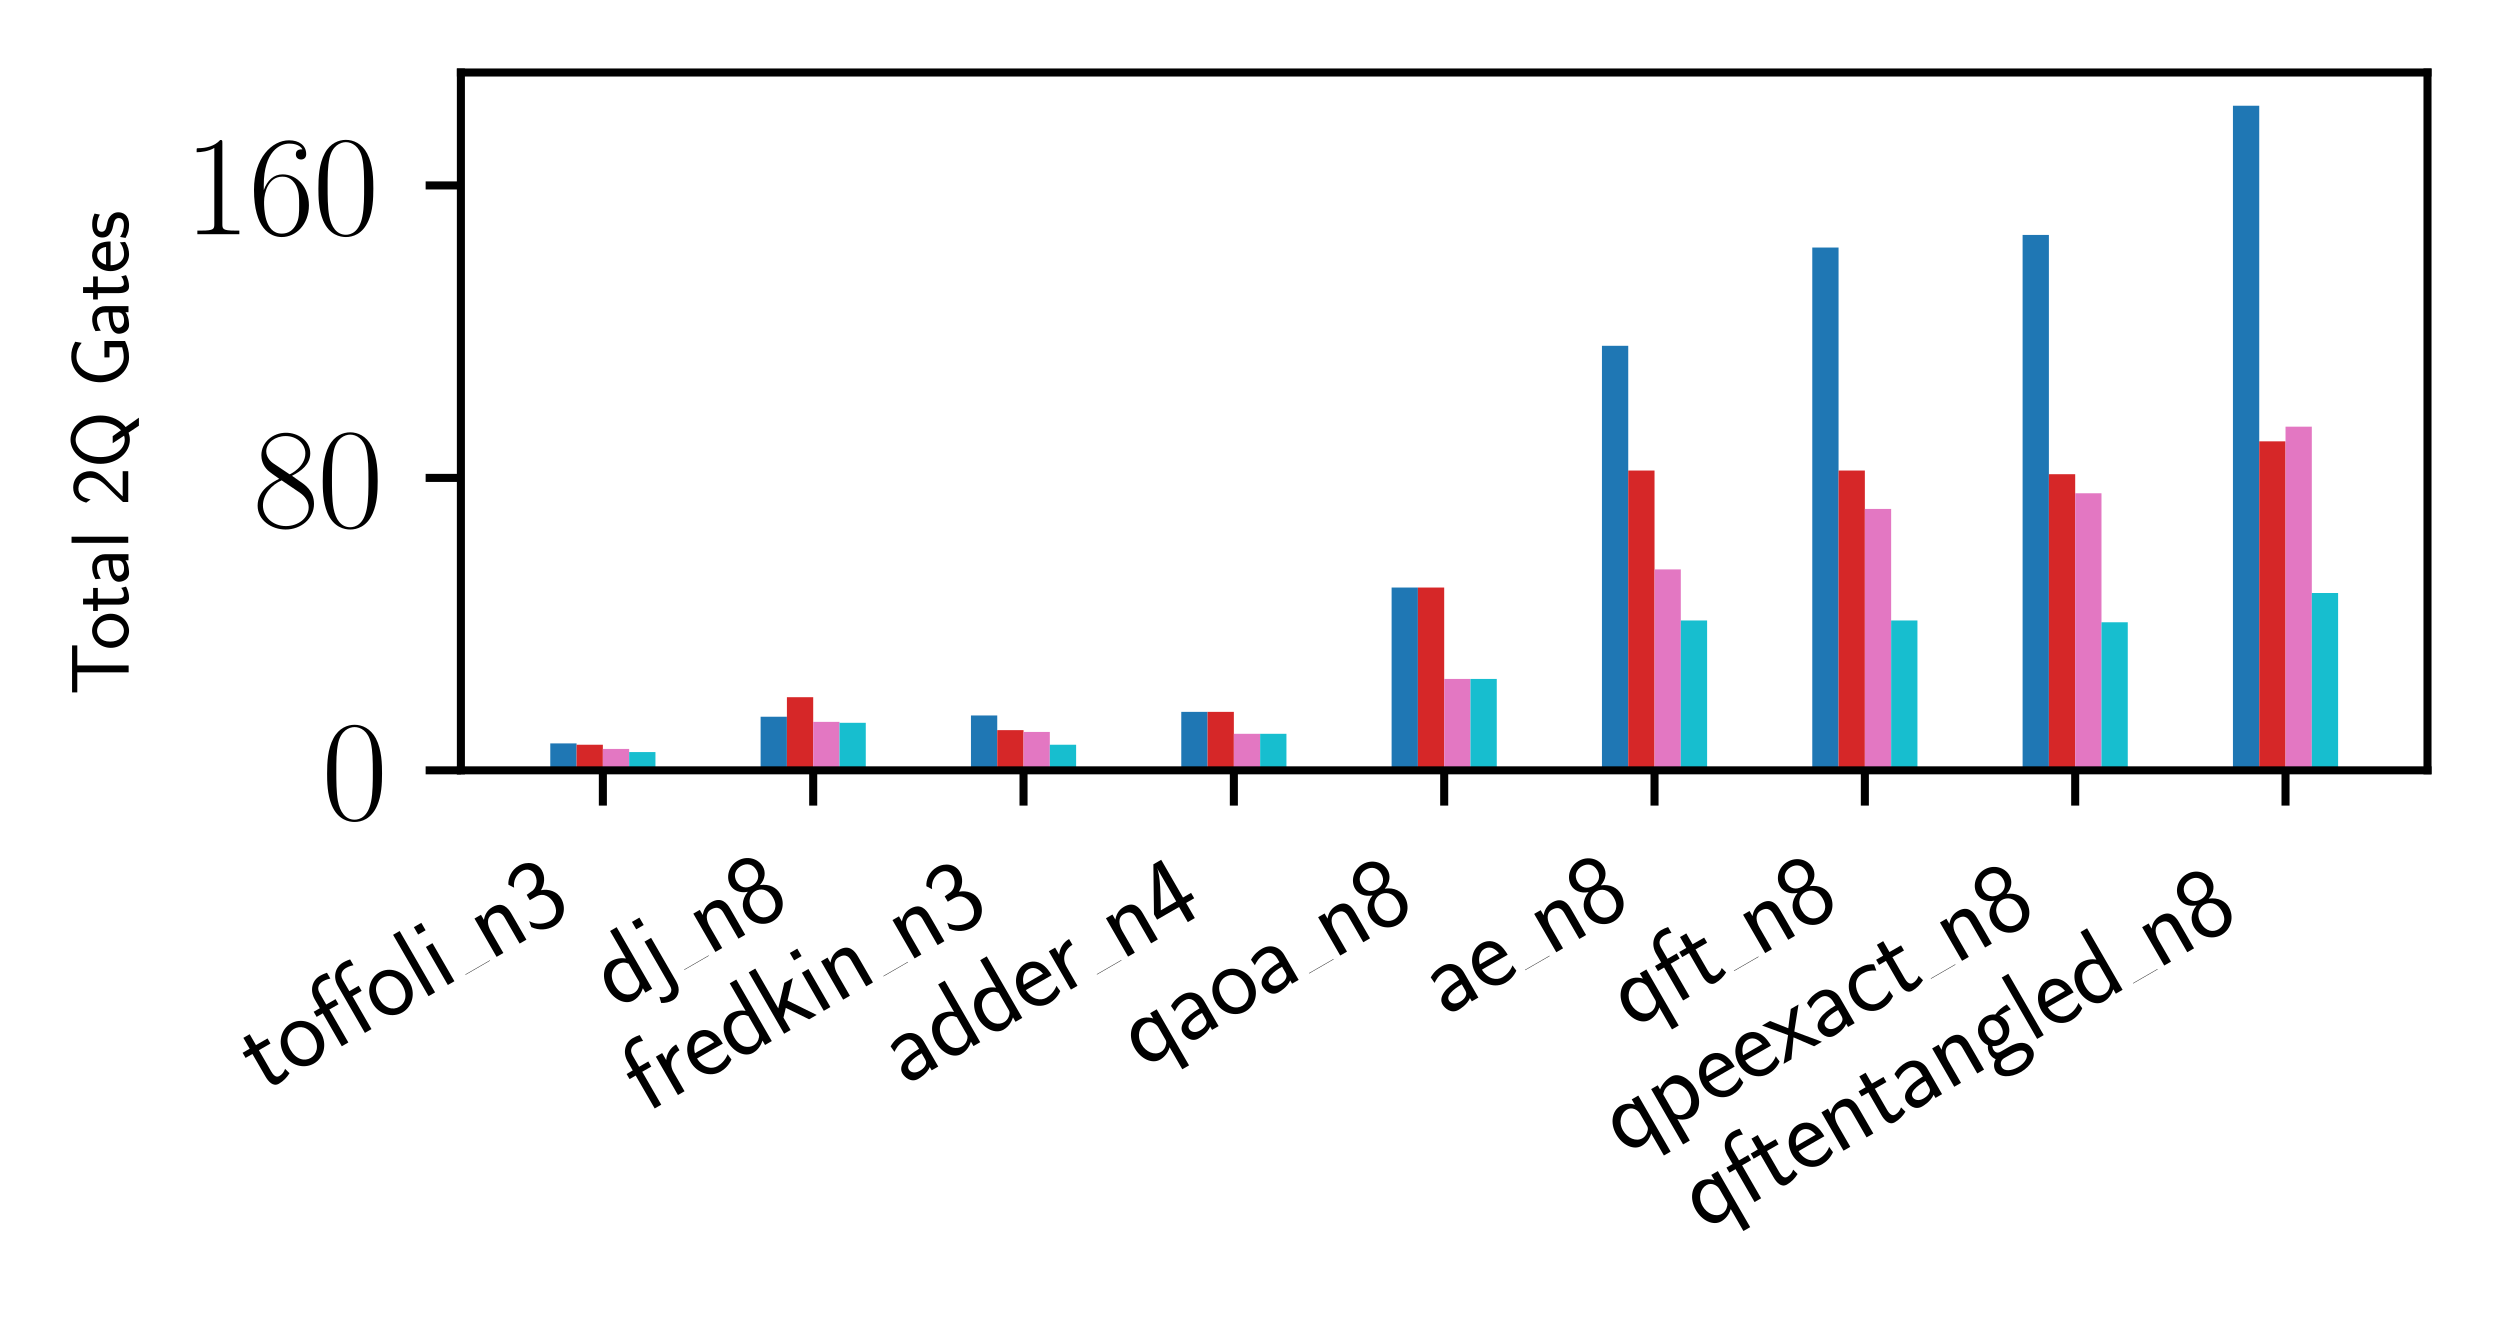 <?xml version="1.0" encoding="utf-8" standalone="no"?>
<!DOCTYPE svg PUBLIC "-//W3C//DTD SVG 1.1//EN"
  "http://www.w3.org/Graphics/SVG/1.1/DTD/svg11.dtd">
<svg xmlns:xlink="http://www.w3.org/1999/xlink" width="248.27pt" height="131.144pt" viewBox="0 0 248.27 131.144" xmlns="http://www.w3.org/2000/svg" version="1.1">
 <defs>
  <style type="text/css">*{stroke-linejoin: round; stroke-linecap: butt}</style>
 </defs>
 <g id="figure_1">
  <g id="patch_1">
   <path d="M 0 131.144
L 248.27 131.144
L 248.27 0
L 0 0
L 0 131.144
z
" style="fill: none"/>
  </g>
  <g id="axes_1">
   <g id="patch_2">
    <path d="M 45.77 76.5
L 241.07 76.5
L 241.07 7.2
L 45.77 7.2
L 45.77 76.5
z
" style="fill: none"/>
   </g>
   <g id="patch_3">
    <path d="M 54.647 76.5
L 57.258 76.5
L 57.258 73.828
L 54.647 73.828
z
" clip-path="url(#p5734040228)" style="fill: #1f77b4"/>
   </g>
   <g id="patch_4">
    <path d="M 57.258 76.5
L 59.869 76.5
L 59.869 73.959
L 57.258 73.959
z
" clip-path="url(#p5734040228)" style="fill: #d62728"/>
   </g>
   <g id="patch_5">
    <path d="M 59.869 76.5
L 62.48 76.5
L 62.48 74.375
L 59.869 74.375
z
" clip-path="url(#p5734040228)" style="fill: #e377c2"/>
   </g>
   <g id="patch_6">
    <path d="M 62.48 76.5
L 65.091 76.5
L 65.091 74.685
L 62.48 74.685
z
" clip-path="url(#p5734040228)" style="fill: #17becf"/>
   </g>
   <g id="patch_7">
    <path d="M 75.535 76.5
L 78.146 76.5
L 78.146 71.177
L 75.535 71.177
z
" clip-path="url(#p5734040228)" style="fill: #1f77b4"/>
   </g>
   <g id="patch_8">
    <path d="M 78.146 76.5
L 80.757 76.5
L 80.757 69.239
L 78.146 69.239
z
" clip-path="url(#p5734040228)" style="fill: #d62728"/>
   </g>
   <g id="patch_9">
    <path d="M 80.757 76.5
L 83.368 76.5
L 83.368 71.689
L 80.757 71.689
z
" clip-path="url(#p5734040228)" style="fill: #e377c2"/>
   </g>
   <g id="patch_10">
    <path d="M 83.368 76.5
L 85.979 76.5
L 85.979 71.78
L 83.368 71.78
z
" clip-path="url(#p5734040228)" style="fill: #17becf"/>
   </g>
   <g id="patch_11">
    <path d="M 96.423 76.5
L 99.034 76.5
L 99.034 71.054
L 96.423 71.054
z
" clip-path="url(#p5734040228)" style="fill: #1f77b4"/>
   </g>
   <g id="patch_12">
    <path d="M 99.034 76.5
L 101.645 76.5
L 101.645 72.507
L 99.034 72.507
z
" clip-path="url(#p5734040228)" style="fill: #d62728"/>
   </g>
   <g id="patch_13">
    <path d="M 101.645 76.5
L 104.256 76.5
L 104.256 72.688
L 101.645 72.688
z
" clip-path="url(#p5734040228)" style="fill: #e377c2"/>
   </g>
   <g id="patch_14">
    <path d="M 104.256 76.5
L 106.867 76.5
L 106.867 73.959
L 104.256 73.959
z
" clip-path="url(#p5734040228)" style="fill: #17becf"/>
   </g>
   <g id="patch_15">
    <path d="M 117.31 76.5
L 119.921 76.5
L 119.921 70.691
L 117.31 70.691
z
" clip-path="url(#p5734040228)" style="fill: #1f77b4"/>
   </g>
   <g id="patch_16">
    <path d="M 119.921 76.5
L 122.532 76.5
L 122.532 70.691
L 119.921 70.691
z
" clip-path="url(#p5734040228)" style="fill: #d62728"/>
   </g>
   <g id="patch_17">
    <path d="M 122.532 76.5
L 125.143 76.5
L 125.143 72.87
L 122.532 72.87
z
" clip-path="url(#p5734040228)" style="fill: #e377c2"/>
   </g>
   <g id="patch_18">
    <path d="M 125.143 76.5
L 127.754 76.5
L 127.754 72.87
L 125.143 72.87
z
" clip-path="url(#p5734040228)" style="fill: #17becf"/>
   </g>
   <g id="patch_19">
    <path d="M 138.198 76.5
L 140.809 76.5
L 140.809 58.348
L 138.198 58.348
z
" clip-path="url(#p5734040228)" style="fill: #1f77b4"/>
   </g>
   <g id="patch_20">
    <path d="M 140.809 76.5
L 143.42 76.5
L 143.42 58.348
L 140.809 58.348
z
" clip-path="url(#p5734040228)" style="fill: #d62728"/>
   </g>
   <g id="patch_21">
    <path d="M 143.42 76.5
L 146.031 76.5
L 146.031 67.424
L 143.42 67.424
z
" clip-path="url(#p5734040228)" style="fill: #e377c2"/>
   </g>
   <g id="patch_22">
    <path d="M 146.031 76.5
L 148.642 76.5
L 148.642 67.424
L 146.031 67.424
z
" clip-path="url(#p5734040228)" style="fill: #17becf"/>
   </g>
   <g id="patch_23">
    <path d="M 159.086 76.5
L 161.697 76.5
L 161.697 34.34
L 159.086 34.34
z
" clip-path="url(#p5734040228)" style="fill: #1f77b4"/>
   </g>
   <g id="patch_24">
    <path d="M 161.697 76.5
L 164.308 76.5
L 164.308 46.731
L 161.697 46.731
z
" clip-path="url(#p5734040228)" style="fill: #d62728"/>
   </g>
   <g id="patch_25">
    <path d="M 164.308 76.5
L 166.919 76.5
L 166.919 56.544
L 164.308 56.544
z
" clip-path="url(#p5734040228)" style="fill: #e377c2"/>
   </g>
   <g id="patch_26">
    <path d="M 166.919 76.5
L 169.53 76.5
L 169.53 61.615
L 166.919 61.615
z
" clip-path="url(#p5734040228)" style="fill: #17becf"/>
   </g>
   <g id="patch_27">
    <path d="M 179.973 76.5
L 182.584 76.5
L 182.584 24.585
L 179.973 24.585
z
" clip-path="url(#p5734040228)" style="fill: #1f77b4"/>
   </g>
   <g id="patch_28">
    <path d="M 182.584 76.5
L 185.195 76.5
L 185.195 46.731
L 182.584 46.731
z
" clip-path="url(#p5734040228)" style="fill: #d62728"/>
   </g>
   <g id="patch_29">
    <path d="M 185.195 76.5
L 187.806 76.5
L 187.806 50.543
L 185.195 50.543
z
" clip-path="url(#p5734040228)" style="fill: #e377c2"/>
   </g>
   <g id="patch_30">
    <path d="M 187.806 76.5
L 190.417 76.5
L 190.417 61.615
L 187.806 61.615
z
" clip-path="url(#p5734040228)" style="fill: #17becf"/>
   </g>
   <g id="patch_31">
    <path d="M 200.861 76.5
L 203.472 76.5
L 203.472 23.33
L 200.861 23.33
z
" clip-path="url(#p5734040228)" style="fill: #1f77b4"/>
   </g>
   <g id="patch_32">
    <path d="M 203.472 76.5
L 206.083 76.5
L 206.083 47.094
L 203.472 47.094
z
" clip-path="url(#p5734040228)" style="fill: #d62728"/>
   </g>
   <g id="patch_33">
    <path d="M 206.083 76.5
L 208.694 76.5
L 208.694 48.985
L 206.083 48.985
z
" clip-path="url(#p5734040228)" style="fill: #e377c2"/>
   </g>
   <g id="patch_34">
    <path d="M 208.694 76.5
L 211.305 76.5
L 211.305 61.797
L 208.694 61.797
z
" clip-path="url(#p5734040228)" style="fill: #17becf"/>
   </g>
   <g id="patch_35">
    <path d="M 221.749 76.5
L 224.36 76.5
L 224.36 10.5
L 221.749 10.5
z
" clip-path="url(#p5734040228)" style="fill: #1f77b4"/>
   </g>
   <g id="patch_36">
    <path d="M 224.36 76.5
L 226.971 76.5
L 226.971 43.826
L 224.36 43.826
z
" clip-path="url(#p5734040228)" style="fill: #d62728"/>
   </g>
   <g id="patch_37">
    <path d="M 226.971 76.5
L 229.582 76.5
L 229.582 42.374
L 226.971 42.374
z
" clip-path="url(#p5734040228)" style="fill: #e377c2"/>
   </g>
   <g id="patch_38">
    <path d="M 229.582 76.5
L 232.193 76.5
L 232.193 58.892
L 229.582 58.892
z
" clip-path="url(#p5734040228)" style="fill: #17becf"/>
   </g>
   <g id="matplotlib.axis_1">
    <g id="xtick_1">
     <g id="line2d_1">
      <defs>
       <path id="m604e9dee7a" d="M 0 0
L 0 3.5
" style="stroke: #000000; stroke-width: 0.8"/>
      </defs>
      <g>
       <use xlink:href="#m604e9dee7a" x="59.869" y="76.5" style="stroke: #000000; stroke-width: 0.8"/>
      </g>
     </g>
     <g id="text_1">
      <!-- toffoli_n3 -->
      <g transform="translate(26.124 108.415) rotate(-30) scale(0.1 -0.1)">
       <defs>
        <path id="CMSS17-74" d="M 1069 2368
L 1901 2368
L 1901 2737
L 1069 2737
L 1069 3520
L 614 3520
L 614 2737
L 109 2737
L 109 2368
L 602 2368
L 602 749
C 602 384 685 -64 1107 -64
C 1427 -64 1722 25 2003 172
L 1901 548
C 1747 414 1562 337 1363 337
C 1082 337 1069 696 1069 856
L 1069 2368
z
" transform="scale(0.016)"/>
        <path id="CMSS17-6f" d="M 2829 1356
C 2829 2176 2221 2816 1504 2816
C 768 2816 173 2157 173 1356
C 173 544 787 -64 1498 -64
C 2227 -64 2829 563 2829 1356
z
M 1504 337
C 1050 337 659 709 659 1408
C 659 2151 1114 2427 1498 2427
C 1914 2427 2342 2126 2342 1408
C 2342 683 1926 337 1504 337
z
" transform="scale(0.016)"/>
        <path id="CMSS17-b" d="M 1075 2368
L 1734 2368
L 1734 2737
L 1062 2737
L 1062 3559
C 1062 4001 1395 4092 1613 4092
C 1837 4092 2022 4034 2093 4009
L 2093 4429
C 2022 4442 1830 4480 1619 4480
C 1030 4480 602 3999 602 3359
L 602 2737
L 160 2737
L 160 2368
L 602 2368
L 602 0
L 1075 0
L 1075 2368
z
M 2739 2368
L 3398 2368
L 3398 2737
L 2726 2737
L 2726 3559
C 2726 4001 3059 4092 3277 4092
C 3501 4092 3686 4034 3757 4009
L 3757 4429
C 3686 4442 3494 4480 3283 4480
C 2694 4480 2266 4001 2266 3363
L 2266 0
L 2739 0
L 2739 2368
z
" transform="scale(0.016)"/>
        <path id="CMSS17-6c" d="M 947 4416
L 474 4416
L 474 0
L 947 0
L 947 4416
z
" transform="scale(0.016)"/>
        <path id="CMSS17-69" d="M 979 4183
L 442 4183
L 442 3648
L 979 3648
L 979 4183
z
M 947 2739
L 474 2739
L 474 0
L 947 0
L 947 2739
z
" transform="scale(0.016)"/>
        <path id="CMSS17-6e" d="M 2618 1877
C 2618 2283 2522 2816 1798 2816
C 1389 2816 1120 2606 941 2389
L 941 2758
L 474 2758
L 474 0
L 960 0
L 960 1559
C 960 1964 1114 2428 1549 2428
C 2112 2428 2131 2048 2131 1829
L 2131 0
L 2618 0
L 2618 1877
z
" transform="scale(0.016)"/>
        <path id="CMSS17-33" d="M 1005 2025
L 1440 2025
C 2042 2025 2214 1507 2214 1146
C 2214 653 1933 267 1472 267
C 1114 267 608 444 320 912
C 275 691 275 678 250 526
C 550 88 1037 -128 1485 -128
C 2214 -128 2752 473 2752 1138
C 2752 1638 2400 2057 1920 2215
C 2304 2424 2586 2816 2586 3273
C 2586 3805 2093 4229 1491 4229
C 941 4229 512 3892 333 3530
C 378 3468 493 3284 550 3189
C 691 3562 1056 3840 1485 3840
C 1843 3840 2080 3607 2080 3271
C 2080 2923 1856 2543 1478 2455
C 1453 2455 1056 2417 1005 2411
L 1005 2025
z
" transform="scale(0.016)"/>
       </defs>
       <use xlink:href="#CMSS17-74" transform="scale(0.996)"/>
       <use xlink:href="#CMSS17-6f" transform="translate(33.832 0) scale(0.996)"/>
       <use xlink:href="#CMSS17-b" transform="translate(80.675 0) scale(0.996)"/>
       <use xlink:href="#CMSS17-6f" transform="translate(135.326 0) scale(0.996)"/>
       <use xlink:href="#CMSS17-6c" transform="translate(182.17 0) scale(0.996)"/>
       <use xlink:href="#CMSS17-69" transform="translate(204.351 0) scale(0.996)"/>
       <use xlink:href="#CMSS17-6e" transform="translate(260.259 0) scale(0.996)"/>
       <use xlink:href="#CMSS17-33" transform="translate(308.464 0) scale(0.996)"/>
       <path d="M 232.152 0
L 260.259 0
L 260.259 0.399
L 232.152 0.399
L 232.152 0
z
"/>
      </g>
     </g>
    </g>
    <g id="xtick_2">
     <g id="line2d_2">
      <g>
       <use xlink:href="#m604e9dee7a" x="80.757" y="76.5" style="stroke: #000000; stroke-width: 0.8"/>
      </g>
     </g>
     <g id="text_2">
      <!-- dj_n8 -->
      <g transform="translate(61.152 100.251) rotate(-30) scale(0.1 -0.1)">
       <defs>
        <path id="CMSS17-64" d="M 2611 4416
L 2138 4416
L 2138 2438
C 1939 2603 1613 2756 1254 2756
C 672 2756 211 2131 211 1347
C 211 562 666 -64 1235 -64
C 1677 -64 1971 172 2125 306
L 2125 -13
L 2611 -13
L 2611 4416
z
M 2125 836
C 2125 747 2125 653 1926 482
C 1798 375 1645 325 1498 325
C 1152 325 698 576 698 1340
C 698 2134 1210 2368 1562 2368
C 1798 2368 1990 2254 2125 2065
L 2125 836
z
" transform="scale(0.016)"/>
        <path id="CMSS17-6a" d="M 1114 4224
L 576 4224
L 576 3689
L 1114 3689
L 1114 4224
z
M -371 -1064
C -166 -1191 83 -1280 352 -1280
C 755 -1280 1114 -935 1114 -366
L 1114 2767
L 640 2767
L 640 -425
C 640 -815 346 -873 179 -873
C 38 -873 -128 -828 -275 -675
L -371 -1064
z
" transform="scale(0.016)"/>
        <path id="CMSS17-38" d="M 1933 2222
C 2419 2380 2669 2760 2669 3134
C 2669 3722 2157 4229 1504 4229
C 826 4229 333 3708 333 3144
C 333 2780 576 2403 1069 2241
C 442 1997 250 1512 250 1149
C 250 446 819 -128 1498 -128
C 2202 -128 2752 455 2752 1138
C 2752 1557 2502 2000 1933 2222
z
M 1504 2432
C 1075 2432 787 2712 787 3136
C 787 3566 1075 3840 1504 3840
C 1901 3840 2214 3591 2214 3136
C 2214 2687 1907 2432 1504 2432
z
M 1504 267
C 1139 267 749 517 749 1156
C 749 1813 1184 2043 1498 2043
C 1843 2043 2253 1800 2253 1156
C 2253 491 1830 267 1504 267
z
" transform="scale(0.016)"/>
       </defs>
       <use xlink:href="#CMSS17-64" transform="scale(0.996)"/>
       <use xlink:href="#CMSS17-6a" transform="translate(48.205 0) scale(0.996)"/>
       <use xlink:href="#CMSS17-6e" transform="translate(106.716 0) scale(0.996)"/>
       <use xlink:href="#CMSS17-38" transform="translate(154.92 0) scale(0.996)"/>
       <path d="M 78.609 0
L 106.716 0
L 106.716 0.399
L 78.609 0.399
L 78.609 0
z
"/>
      </g>
     </g>
    </g>
    <g id="xtick_3">
     <g id="line2d_3">
      <g>
       <use xlink:href="#m604e9dee7a" x="101.645" y="76.5" style="stroke: #000000; stroke-width: 0.8"/>
      </g>
     </g>
     <g id="text_3">
      <!-- fredkin_n3 -->
      <g transform="translate(64.185 110.56) rotate(-30) scale(0.1 -0.1)">
       <defs>
        <path id="CMSS17-66" d="M 1075 2368
L 1722 2368
L 1722 2737
L 1062 2737
L 1062 3559
C 1062 4014 1408 4092 1606 4092
C 1670 4092 1850 4092 2080 4009
L 2080 4429
C 1933 4461 1754 4480 1613 4480
C 1018 4480 602 3993 602 3359
L 602 2737
L 160 2737
L 160 2368
L 602 2368
L 602 0
L 1075 0
L 1075 2368
z
" transform="scale(0.016)"/>
        <path id="CMSS17-72" d="M 954 1363
C 954 1965 1395 2368 1958 2368
L 1958 2789
C 1549 2789 1165 2585 934 2253
L 934 2758
L 480 2758
L 480 0
L 954 0
L 954 1363
z
" transform="scale(0.016)"/>
        <path id="CMSS17-65" d="M 2502 1377
C 2502 1590 2490 2003 2285 2345
C 2061 2713 1696 2816 1421 2816
C 755 2816 192 2188 192 1375
C 192 582 774 -64 1510 -64
C 1798 -64 2150 19 2470 248
C 2470 274 2458 414 2451 420
C 2451 433 2432 630 2432 656
C 2125 407 1773 325 1517 325
C 1107 325 666 667 646 1377
L 2502 1377
z
M 698 1728
C 781 2084 1062 2421 1421 2421
C 1517 2421 1965 2421 2080 1728
L 698 1728
z
" transform="scale(0.016)"/>
        <path id="CMSS17-6b" d="M 1696 1688
L 2688 2739
L 2074 2739
L 954 1554
L 954 4416
L 480 4416
L 480 0
L 947 0
L 947 892
L 1376 1344
L 2278 0
L 2822 0
L 1696 1688
z
" transform="scale(0.016)"/>
       </defs>
       <use xlink:href="#CMSS17-66" transform="scale(0.996)"/>
       <use xlink:href="#CMSS17-72" transform="translate(28.627 0) scale(0.996)"/>
       <use xlink:href="#CMSS17-65" transform="translate(60.536 0) scale(0.996)"/>
       <use xlink:href="#CMSS17-64" transform="translate(102.175 0) scale(0.996)"/>
       <use xlink:href="#CMSS17-6b" transform="translate(150.38 0) scale(0.996)"/>
       <use xlink:href="#CMSS17-69" transform="translate(195.983 0) scale(0.996)"/>
       <use xlink:href="#CMSS17-6e" transform="translate(218.163 0) scale(0.996)"/>
       <use xlink:href="#CMSS17-6e" transform="translate(300.096 0) scale(0.996)"/>
       <use xlink:href="#CMSS17-33" transform="translate(348.301 0) scale(0.996)"/>
       <path d="M 271.989 0
L 300.096 0
L 300.096 0.399
L 271.989 0.399
L 271.989 0
z
"/>
      </g>
     </g>
    </g>
    <g id="xtick_4">
     <g id="line2d_4">
      <g>
       <use xlink:href="#m604e9dee7a" x="122.532" y="76.5" style="stroke: #000000; stroke-width: 0.8"/>
      </g>
     </g>
     <g id="text_4">
      <!-- adder_n4 -->
      <g transform="translate(89.842 107.806) rotate(-30) scale(0.1 -0.1)">
       <defs>
        <path id="CMSS17-61" d="M 2406 1791
C 2406 2392 1978 2808 1402 2808
C 1120 2808 813 2757 461 2553
L 499 2135
C 659 2248 934 2432 1395 2432
C 1722 2432 1920 2180 1920 1782
L 1920 1536
C 896 1536 256 1238 256 726
C 256 461 416 -64 947 -64
C 1043 -64 1562 -64 1933 217
L 1933 -19
L 2406 -19
L 2406 1791
z
M 1920 816
C 1920 701 1920 548 1728 434
C 1562 325 1350 325 1261 325
C 941 325 723 511 723 744
C 723 1211 1722 1211 1920 1211
L 1920 816
z
" transform="scale(0.016)"/>
        <path id="CMSS17-34" d="M 2253 1088
L 2835 1088
L 2835 1477
L 2253 1477
L 2253 4192
L 1690 4192
L 166 1477
L 166 1088
L 1747 1088
L 1747 0
L 2253 0
L 2253 1088
z
M 659 1477
C 1030 2127 1766 3439 1766 3885
L 1766 1477
L 659 1477
z
" transform="scale(0.016)"/>
       </defs>
       <use xlink:href="#CMSS17-61" transform="scale(0.996)"/>
       <use xlink:href="#CMSS17-64" transform="translate(44.922 0) scale(0.996)"/>
       <use xlink:href="#CMSS17-64" transform="translate(93.127 0) scale(0.996)"/>
       <use xlink:href="#CMSS17-65" transform="translate(141.332 0) scale(0.996)"/>
       <use xlink:href="#CMSS17-72" transform="translate(182.971 0) scale(0.996)"/>
       <use xlink:href="#CMSS17-6e" transform="translate(248.608 0) scale(0.996)"/>
       <use xlink:href="#CMSS17-34" transform="translate(296.813 0) scale(0.996)"/>
       <path d="M 220.501 0
L 248.608 0
L 248.608 0.399
L 220.501 0.399
L 220.501 0
z
"/>
      </g>
     </g>
    </g>
    <g id="xtick_5">
     <g id="line2d_5">
      <g>
       <use xlink:href="#m604e9dee7a" x="143.42" y="76.5" style="stroke: #000000; stroke-width: 0.8"/>
      </g>
     </g>
     <g id="text_5">
      <!-- qaoa_n8 -->
      <g transform="translate(113.51 106.201) rotate(-30) scale(0.1 -0.1)">
       <defs>
        <path id="CMSS17-71" d="M 2611 2816
L 2138 2816
L 2138 2428
C 2112 2460 1818 2816 1318 2816
C 736 2816 211 2228 211 1399
C 211 633 653 -5 1229 -5
C 1498 -5 1837 91 2125 365
L 2125 -1216
L 2611 -1216
L 2611 2816
z
M 2138 914
C 2138 832 2138 718 1939 554
C 1888 510 1747 384 1504 384
C 1050 384 698 850 698 1399
C 698 2011 1126 2415 1562 2415
C 1926 2415 2138 2061 2138 1797
L 2138 914
z
" transform="scale(0.016)"/>
       </defs>
       <use xlink:href="#CMSS17-71" transform="scale(0.996)"/>
       <use xlink:href="#CMSS17-61" transform="translate(48.205 0) scale(0.996)"/>
       <use xlink:href="#CMSS17-6f" transform="translate(93.127 0) scale(0.996)"/>
       <use xlink:href="#CMSS17-61" transform="translate(139.97 0) scale(0.996)"/>
       <use xlink:href="#CMSS17-6e" transform="translate(218.62 0) scale(0.996)"/>
       <use xlink:href="#CMSS17-38" transform="translate(266.825 0) scale(0.996)"/>
       <path d="M 190.513 0
L 218.62 0
L 218.62 0.399
L 190.513 0.399
L 190.513 0
z
"/>
      </g>
     </g>
    </g>
    <g id="xtick_6">
     <g id="line2d_6">
      <g>
       <use xlink:href="#m604e9dee7a" x="164.308" y="76.5" style="stroke: #000000; stroke-width: 0.8"/>
      </g>
     </g>
     <g id="text_6">
      <!-- ae_n8 -->
      <g transform="translate(143.481 100.957) rotate(-30) scale(0.1 -0.1)">
       <use xlink:href="#CMSS17-61" transform="scale(0.996)"/>
       <use xlink:href="#CMSS17-65" transform="translate(44.922 0) scale(0.996)"/>
       <use xlink:href="#CMSS17-6e" transform="translate(120.288 0) scale(0.996)"/>
       <use xlink:href="#CMSS17-38" transform="translate(168.493 0) scale(0.996)"/>
       <path d="M 92.182 0
L 120.288 0
L 120.288 0.399
L 92.182 0.399
L 92.182 0
z
"/>
      </g>
     </g>
    </g>
    <g id="xtick_7">
     <g id="line2d_7">
      <g>
       <use xlink:href="#m604e9dee7a" x="185.195" y="76.5" style="stroke: #000000; stroke-width: 0.8"/>
      </g>
     </g>
     <g id="text_7">
      <!-- qft_n8 -->
      <g transform="translate(162.139 102.244) rotate(-30) scale(0.1 -0.1)">
       <use xlink:href="#CMSS17-71" transform="scale(0.996)"/>
       <use xlink:href="#CMSS17-66" transform="translate(48.205 0) scale(0.996)"/>
       <use xlink:href="#CMSS17-74" transform="translate(76.832 0) scale(0.996)"/>
       <use xlink:href="#CMSS17-6e" transform="translate(144.391 0) scale(0.996)"/>
       <use xlink:href="#CMSS17-38" transform="translate(192.596 0) scale(0.996)"/>
       <path d="M 116.284 0
L 144.391 0
L 144.391 0.399
L 116.284 0.399
L 116.284 0
z
"/>
      </g>
     </g>
    </g>
    <g id="xtick_8">
     <g id="line2d_8">
      <g>
       <use xlink:href="#m604e9dee7a" x="206.083" y="76.5" style="stroke: #000000; stroke-width: 0.8"/>
      </g>
     </g>
     <g id="text_8">
      <!-- qpeexact_n8 -->
      <g transform="translate(161.337 114.766) rotate(-30) scale(0.1 -0.1)">
       <defs>
        <path id="CMSS17-70" d="M 966 333
C 1178 129 1466 -5 1773 -5
C 2368 -5 2880 603 2880 1412
C 2880 2159 2496 2816 1946 2816
C 1626 2816 1242 2702 954 2472
L 954 2765
L 480 2765
L 480 -1216
L 966 -1216
L 966 333
z
M 966 2100
C 1018 2176 1235 2415 1587 2415
C 2035 2415 2394 1960 2394 1412
C 2394 787 1958 384 1530 384
C 1402 384 1267 415 1139 523
C 966 674 966 768 966 857
L 966 2100
z
" transform="scale(0.016)"/>
        <path id="CMSS17-78" d="M 1587 1414
L 2656 2739
L 2099 2739
L 1363 1777
L 602 2739
L 32 2739
L 1139 1414
L 0 0
L 563 0
L 1363 1121
L 2195 0
L 2758 0
L 1587 1414
z
" transform="scale(0.016)"/>
        <path id="CMSS17-63" d="M 2464 2541
C 2464 2585 2170 2714 2093 2739
C 1882 2816 1613 2816 1542 2816
C 710 2816 211 2093 211 1363
C 211 595 768 -64 1517 -64
C 1946 -64 2253 76 2502 242
L 2464 664
C 2189 453 1869 337 1523 337
C 1024 337 698 774 698 1369
C 698 1831 909 2414 1549 2414
C 1901 2414 2099 2343 2394 2145
L 2464 2541
z
" transform="scale(0.016)"/>
       </defs>
       <use xlink:href="#CMSS17-71" transform="scale(0.996)"/>
       <use xlink:href="#CMSS17-70" transform="translate(48.205 0) scale(0.996)"/>
       <use xlink:href="#CMSS17-65" transform="translate(99.012 0) scale(0.996)"/>
       <use xlink:href="#CMSS17-65" transform="translate(140.651 0) scale(0.996)"/>
       <use xlink:href="#CMSS17-78" transform="translate(182.29 0) scale(0.996)"/>
       <use xlink:href="#CMSS17-61" transform="translate(225.29 0) scale(0.996)"/>
       <use xlink:href="#CMSS17-63" transform="translate(270.212 0) scale(0.996)"/>
       <use xlink:href="#CMSS17-74" transform="translate(311.851 0) scale(0.996)"/>
       <use xlink:href="#CMSS17-6e" transform="translate(379.41 0) scale(0.996)"/>
       <use xlink:href="#CMSS17-38" transform="translate(427.615 0) scale(0.996)"/>
       <path d="M 351.303 0
L 379.41 0
L 379.41 0.399
L 351.303 0.399
L 351.303 0
z
"/>
      </g>
     </g>
    </g>
    <g id="xtick_9">
     <g id="line2d_9">
      <g>
       <use xlink:href="#m604e9dee7a" x="226.971" y="76.5" style="stroke: #000000; stroke-width: 0.8"/>
      </g>
     </g>
     <g id="text_9">
      <!-- qftentangled_n8 -->
      <g transform="translate(169.235 122.266) rotate(-30) scale(0.1 -0.1)">
       <defs>
        <path id="CMSS17-67" d="M 2848 2808
C 2483 2808 2170 2738 1914 2617
C 1702 2777 1485 2808 1338 2808
C 781 2808 358 2349 358 1814
C 358 1468 550 1207 563 1195
C 448 1035 384 863 384 672
C 384 448 474 289 544 200
C 211 -3 166 -314 166 -435
C 166 -898 749 -1280 1498 -1280
C 2253 -1280 2835 -898 2835 -428
C 2835 448 1856 448 1587 448
L 1069 448
C 973 448 717 448 717 791
C 717 921 774 1004 781 1010
C 877 940 1075 832 1338 832
C 1869 832 2310 1278 2310 1827
C 2310 2132 2170 2355 2112 2432
L 2131 2432
C 2150 2432 2419 2432 2515 2432
C 2720 2432 2739 2429 2918 2419
L 2848 2808
z
M 1338 1182
C 1120 1182 813 1315 813 1823
C 813 2375 1165 2464 1331 2464
C 1549 2464 1856 2331 1856 1823
C 1856 1271 1504 1182 1338 1182
z
M 1581 -10
C 1734 -10 2381 -10 2381 -442
C 2381 -714 1984 -929 1504 -929
C 1018 -929 621 -720 621 -435
C 621 -403 621 -10 1062 -10
L 1581 -10
z
" transform="scale(0.016)"/>
       </defs>
       <use xlink:href="#CMSS17-71" transform="scale(0.996)"/>
       <use xlink:href="#CMSS17-66" transform="translate(48.205 0) scale(0.996)"/>
       <use xlink:href="#CMSS17-74" transform="translate(76.832 0) scale(0.996)"/>
       <use xlink:href="#CMSS17-65" transform="translate(110.663 0) scale(0.996)"/>
       <use xlink:href="#CMSS17-6e" transform="translate(152.302 0) scale(0.996)"/>
       <use xlink:href="#CMSS17-74" transform="translate(200.507 0) scale(0.996)"/>
       <use xlink:href="#CMSS17-61" transform="translate(234.339 0) scale(0.996)"/>
       <use xlink:href="#CMSS17-6e" transform="translate(279.26 0) scale(0.996)"/>
       <use xlink:href="#CMSS17-67" transform="translate(327.465 0) scale(0.996)"/>
       <use xlink:href="#CMSS17-6c" transform="translate(374.309 0) scale(0.996)"/>
       <use xlink:href="#CMSS17-65" transform="translate(396.49 0) scale(0.996)"/>
       <use xlink:href="#CMSS17-64" transform="translate(438.129 0) scale(0.996)"/>
       <use xlink:href="#CMSS17-6e" transform="translate(520.061 0) scale(0.996)"/>
       <use xlink:href="#CMSS17-38" transform="translate(568.266 0) scale(0.996)"/>
       <path d="M 491.954 0
L 520.061 0
L 520.061 0.399
L 491.954 0.399
L 491.954 0
z
"/>
      </g>
     </g>
    </g>
   </g>
   <g id="matplotlib.axis_2">
    <g id="ytick_1">
     <g id="line2d_10">
      <defs>
       <path id="mc01e388b06" d="M 0 0
L -3.5 0
" style="stroke: #000000; stroke-width: 0.8"/>
      </defs>
      <g>
       <use xlink:href="#mc01e388b06" x="45.77" y="76.5" style="stroke: #000000; stroke-width: 0.8"/>
      </g>
     </g>
     <g id="text_10">
      <!-- $\mathdefault{0}$ -->
      <g transform="translate(31.942 81.343) scale(0.14 -0.14)">
       <defs>
        <path id="CMR17-30" d="M 2688 2025
C 2688 2416 2682 3080 2413 3591
C 2176 4039 1798 4198 1466 4198
C 1158 4198 768 4058 525 3597
C 269 3118 243 2524 243 2025
C 243 1661 250 1106 448 619
C 723 -39 1216 -128 1466 -128
C 1760 -128 2208 -7 2470 600
C 2662 1042 2688 1559 2688 2025
z
M 1466 -26
C 1056 -26 813 325 723 812
C 653 1188 653 1738 653 2096
C 653 2588 653 2997 736 3387
C 858 3929 1216 4096 1466 4096
C 1728 4096 2067 3923 2189 3400
C 2272 3036 2278 2607 2278 2096
C 2278 1680 2278 1169 2202 792
C 2067 95 1690 -26 1466 -26
z
" transform="scale(0.016)"/>
       </defs>
       <use xlink:href="#CMR17-30" transform="scale(0.996)"/>
      </g>
     </g>
    </g>
    <g id="ytick_2">
     <g id="line2d_11">
      <g>
       <use xlink:href="#mc01e388b06" x="45.77" y="47.457" style="stroke: #000000; stroke-width: 0.8"/>
      </g>
     </g>
     <g id="text_11">
      <!-- $\mathdefault{80}$ -->
      <g transform="translate(25.113 52.3) scale(0.14 -0.14)">
       <defs>
        <path id="CMR17-38" d="M 1741 2264
C 2144 2467 2554 2773 2554 3263
C 2554 3841 1990 4179 1472 4179
C 890 4179 378 3759 378 3180
C 378 3021 416 2747 666 2505
C 730 2442 998 2251 1171 2130
C 883 1983 211 1634 211 934
C 211 279 838 -128 1459 -128
C 2144 -128 2720 362 2720 1010
C 2720 1590 2330 1857 2074 2029
L 1741 2264
z
M 902 2822
C 851 2854 595 3051 595 3351
C 595 3739 998 4032 1459 4032
C 1965 4032 2336 3676 2336 3262
C 2336 2669 1670 2331 1638 2331
C 1632 2331 1626 2331 1574 2370
L 902 2822
z
M 2080 1519
C 2176 1449 2483 1240 2483 851
C 2483 381 2010 25 1472 25
C 890 25 448 438 448 940
C 448 1443 838 1862 1280 2060
L 2080 1519
z
" transform="scale(0.016)"/>
       </defs>
       <use xlink:href="#CMR17-38" transform="scale(0.996)"/>
       <use xlink:href="#CMR17-30" transform="translate(45.69 0) scale(0.996)"/>
      </g>
     </g>
    </g>
    <g id="ytick_3">
     <g id="line2d_12">
      <g>
       <use xlink:href="#mc01e388b06" x="45.77" y="18.413" style="stroke: #000000; stroke-width: 0.8"/>
      </g>
     </g>
     <g id="text_12">
      <!-- $\mathdefault{160}$ -->
      <g transform="translate(18.285 23.256) scale(0.14 -0.14)">
       <defs>
        <path id="CMR17-31" d="M 1702 4058
C 1702 4192 1696 4192 1606 4192
C 1357 3916 979 3827 621 3827
C 602 3827 570 3827 563 3808
C 557 3795 557 3782 557 3648
C 755 3648 1088 3686 1344 3839
L 1344 461
C 1344 236 1331 160 781 160
L 589 160
L 589 0
C 896 0 1216 0 1523 0
C 1830 0 2150 0 2458 0
L 2458 160
L 2266 160
C 1715 160 1702 230 1702 458
L 1702 4058
z
" transform="scale(0.016)"/>
        <path id="CMR17-36" d="M 678 2176
C 678 3690 1395 4032 1811 4032
C 1946 4032 2272 4009 2400 3776
C 2298 3776 2106 3776 2106 3553
C 2106 3381 2246 3323 2336 3323
C 2394 3323 2566 3348 2566 3560
C 2566 3954 2246 4179 1805 4179
C 1043 4179 243 3390 243 1984
C 243 253 966 -128 1478 -128
C 2099 -128 2688 427 2688 1283
C 2688 2081 2170 2662 1517 2662
C 1126 2662 838 2407 678 1960
L 678 2176
z
M 1478 25
C 691 25 691 1200 691 1436
C 691 1896 909 2560 1504 2560
C 1613 2560 1926 2560 2138 2120
C 2253 1870 2253 1609 2253 1289
C 2253 944 2253 690 2118 434
C 1978 171 1773 25 1478 25
z
" transform="scale(0.016)"/>
       </defs>
       <use xlink:href="#CMR17-31" transform="scale(0.996)"/>
       <use xlink:href="#CMR17-36" transform="translate(45.69 0) scale(0.996)"/>
       <use xlink:href="#CMR17-30" transform="translate(91.381 0) scale(0.996)"/>
      </g>
     </g>
    </g>
    <g id="text_13">
     <!-- Total 2Q Gates -->
     <g transform="translate(12.735 69.037) rotate(-90) scale(0.08 -0.08)">
      <defs>
       <path id="CMSS17-54" d="M 2317 3968
L 2848 3968
C 2925 3968 3002 3968 3078 3968
L 3878 3968
L 3878 4376
L 218 4376
L 218 3968
L 1018 3968
C 1094 3968 1171 3968 1248 3968
L 1779 3968
L 1779 -32
L 2317 -32
L 2317 3968
z
" transform="scale(0.016)"/>
       <path id="CMSS17-32" d="M 1651 1357
C 1830 1541 2099 1764 2285 1987
C 2464 2204 2701 2511 2701 2957
C 2701 3657 2227 4288 1421 4288
C 787 4288 422 3893 250 3274
L 499 2929
C 640 3510 838 3880 1338 3880
C 1888 3880 2195 3433 2195 2942
C 2195 2355 1747 1901 1408 1563
C 1030 1187 659 804 301 408
L 301 0
L 2701 0
L 2701 433
L 1613 433
C 1536 433 1459 433 1382 433
L 742 433
L 742 439
L 1651 1357
z
" transform="scale(0.016)"/>
       <path id="CMSS17-51" d="M 3200 202
C 3981 833 4096 1689 4096 2174
C 4096 3501 3219 4497 2214 4497
C 1210 4497 333 3497 333 2178
C 333 847 1222 -128 2214 -128
C 2438 -128 2630 -77 2765 -26
L 3302 -832
L 3930 -832
L 3200 202
z
M 2528 324
C 2438 293 2330 273 2214 273
C 1523 273 858 993 858 2178
C 858 3357 1517 4096 2214 4096
C 2918 4096 3571 3350 3571 2178
C 3571 1771 3507 1089 2950 566
L 2490 1210
L 1939 1210
L 2528 324
z
" transform="scale(0.016)"/>
       <path id="CMSS17-47" d="M 3610 1856
L 2336 1856
L 2336 1461
L 3123 1461
L 3123 471
C 2874 401 2618 350 2362 350
C 1466 350 934 1301 934 2200
C 934 3095 1491 4032 2362 4032
C 2854 4032 3130 3881 3469 3627
L 3552 4134
C 3130 4351 2867 4440 2387 4440
C 1146 4440 397 3324 397 2182
C 397 1090 1152 -64 2349 -64
C 2797 -64 3213 51 3610 248
L 3610 1856
z
" transform="scale(0.016)"/>
       <path id="CMSS17-73" d="M 2061 2627
C 1683 2807 1389 2807 1197 2807
C 742 2807 198 2648 198 2003
C 198 1359 902 1218 1094 1179
C 1389 1122 1715 1058 1715 740
C 1715 337 1254 337 1171 337
C 915 337 563 407 243 638
L 166 210
C 531 0 883 -64 1178 -64
C 1965 -64 2163 416 2163 781
C 2163 1094 1984 1305 1862 1401
C 1651 1568 1574 1587 1050 1696
C 960 1709 646 1779 646 2066
C 646 2432 1050 2432 1139 2432
C 1555 2432 1811 2303 1984 2208
L 2061 2627
z
" transform="scale(0.016)"/>
      </defs>
      <use xlink:href="#CMSS17-54" transform="scale(0.996)"/>
      <use xlink:href="#CMSS17-6f" transform="translate(56.012 0) scale(0.996)"/>
      <use xlink:href="#CMSS17-74" transform="translate(102.856 0) scale(0.996)"/>
      <use xlink:href="#CMSS17-61" transform="translate(136.687 0) scale(0.996)"/>
      <use xlink:href="#CMSS17-6c" transform="translate(181.609 0) scale(0.996)"/>
      <use xlink:href="#CMSS17-32" transform="translate(235.019 0) scale(0.996)"/>
      <use xlink:href="#CMSS17-51" transform="translate(281.863 0) scale(0.996)"/>
      <use xlink:href="#CMSS17-47" transform="translate(382.116 0) scale(0.996)"/>
      <use xlink:href="#CMSS17-61" transform="translate(444.574 0) scale(0.996)"/>
      <use xlink:href="#CMSS17-74" transform="translate(489.496 0) scale(0.996)"/>
      <use xlink:href="#CMSS17-65" transform="translate(523.328 0) scale(0.996)"/>
      <use xlink:href="#CMSS17-73" transform="translate(564.967 0) scale(0.996)"/>
     </g>
    </g>
   </g>
   <g id="patch_39">
    <path d="M 45.77 76.5
L 45.77 7.2
" style="fill: none; stroke: #000000; stroke-width: 0.8; stroke-linejoin: miter; stroke-linecap: square"/>
   </g>
   <g id="patch_40">
    <path d="M 241.07 76.5
L 241.07 7.2
" style="fill: none; stroke: #000000; stroke-width: 0.8; stroke-linejoin: miter; stroke-linecap: square"/>
   </g>
   <g id="patch_41">
    <path d="M 45.77 76.5
L 241.07 76.5
" style="fill: none; stroke: #000000; stroke-width: 0.8; stroke-linejoin: miter; stroke-linecap: square"/>
   </g>
   <g id="patch_42">
    <path d="M 45.77 7.2
L 241.07 7.2
" style="fill: none; stroke: #000000; stroke-width: 0.8; stroke-linejoin: miter; stroke-linecap: square"/>
   </g>
  </g>
 </g>
 <defs>
  <clipPath id="p5734040228">
   <rect x="45.77" y="7.2" width="195.3" height="69.3"/>
  </clipPath>
 </defs>
</svg>
